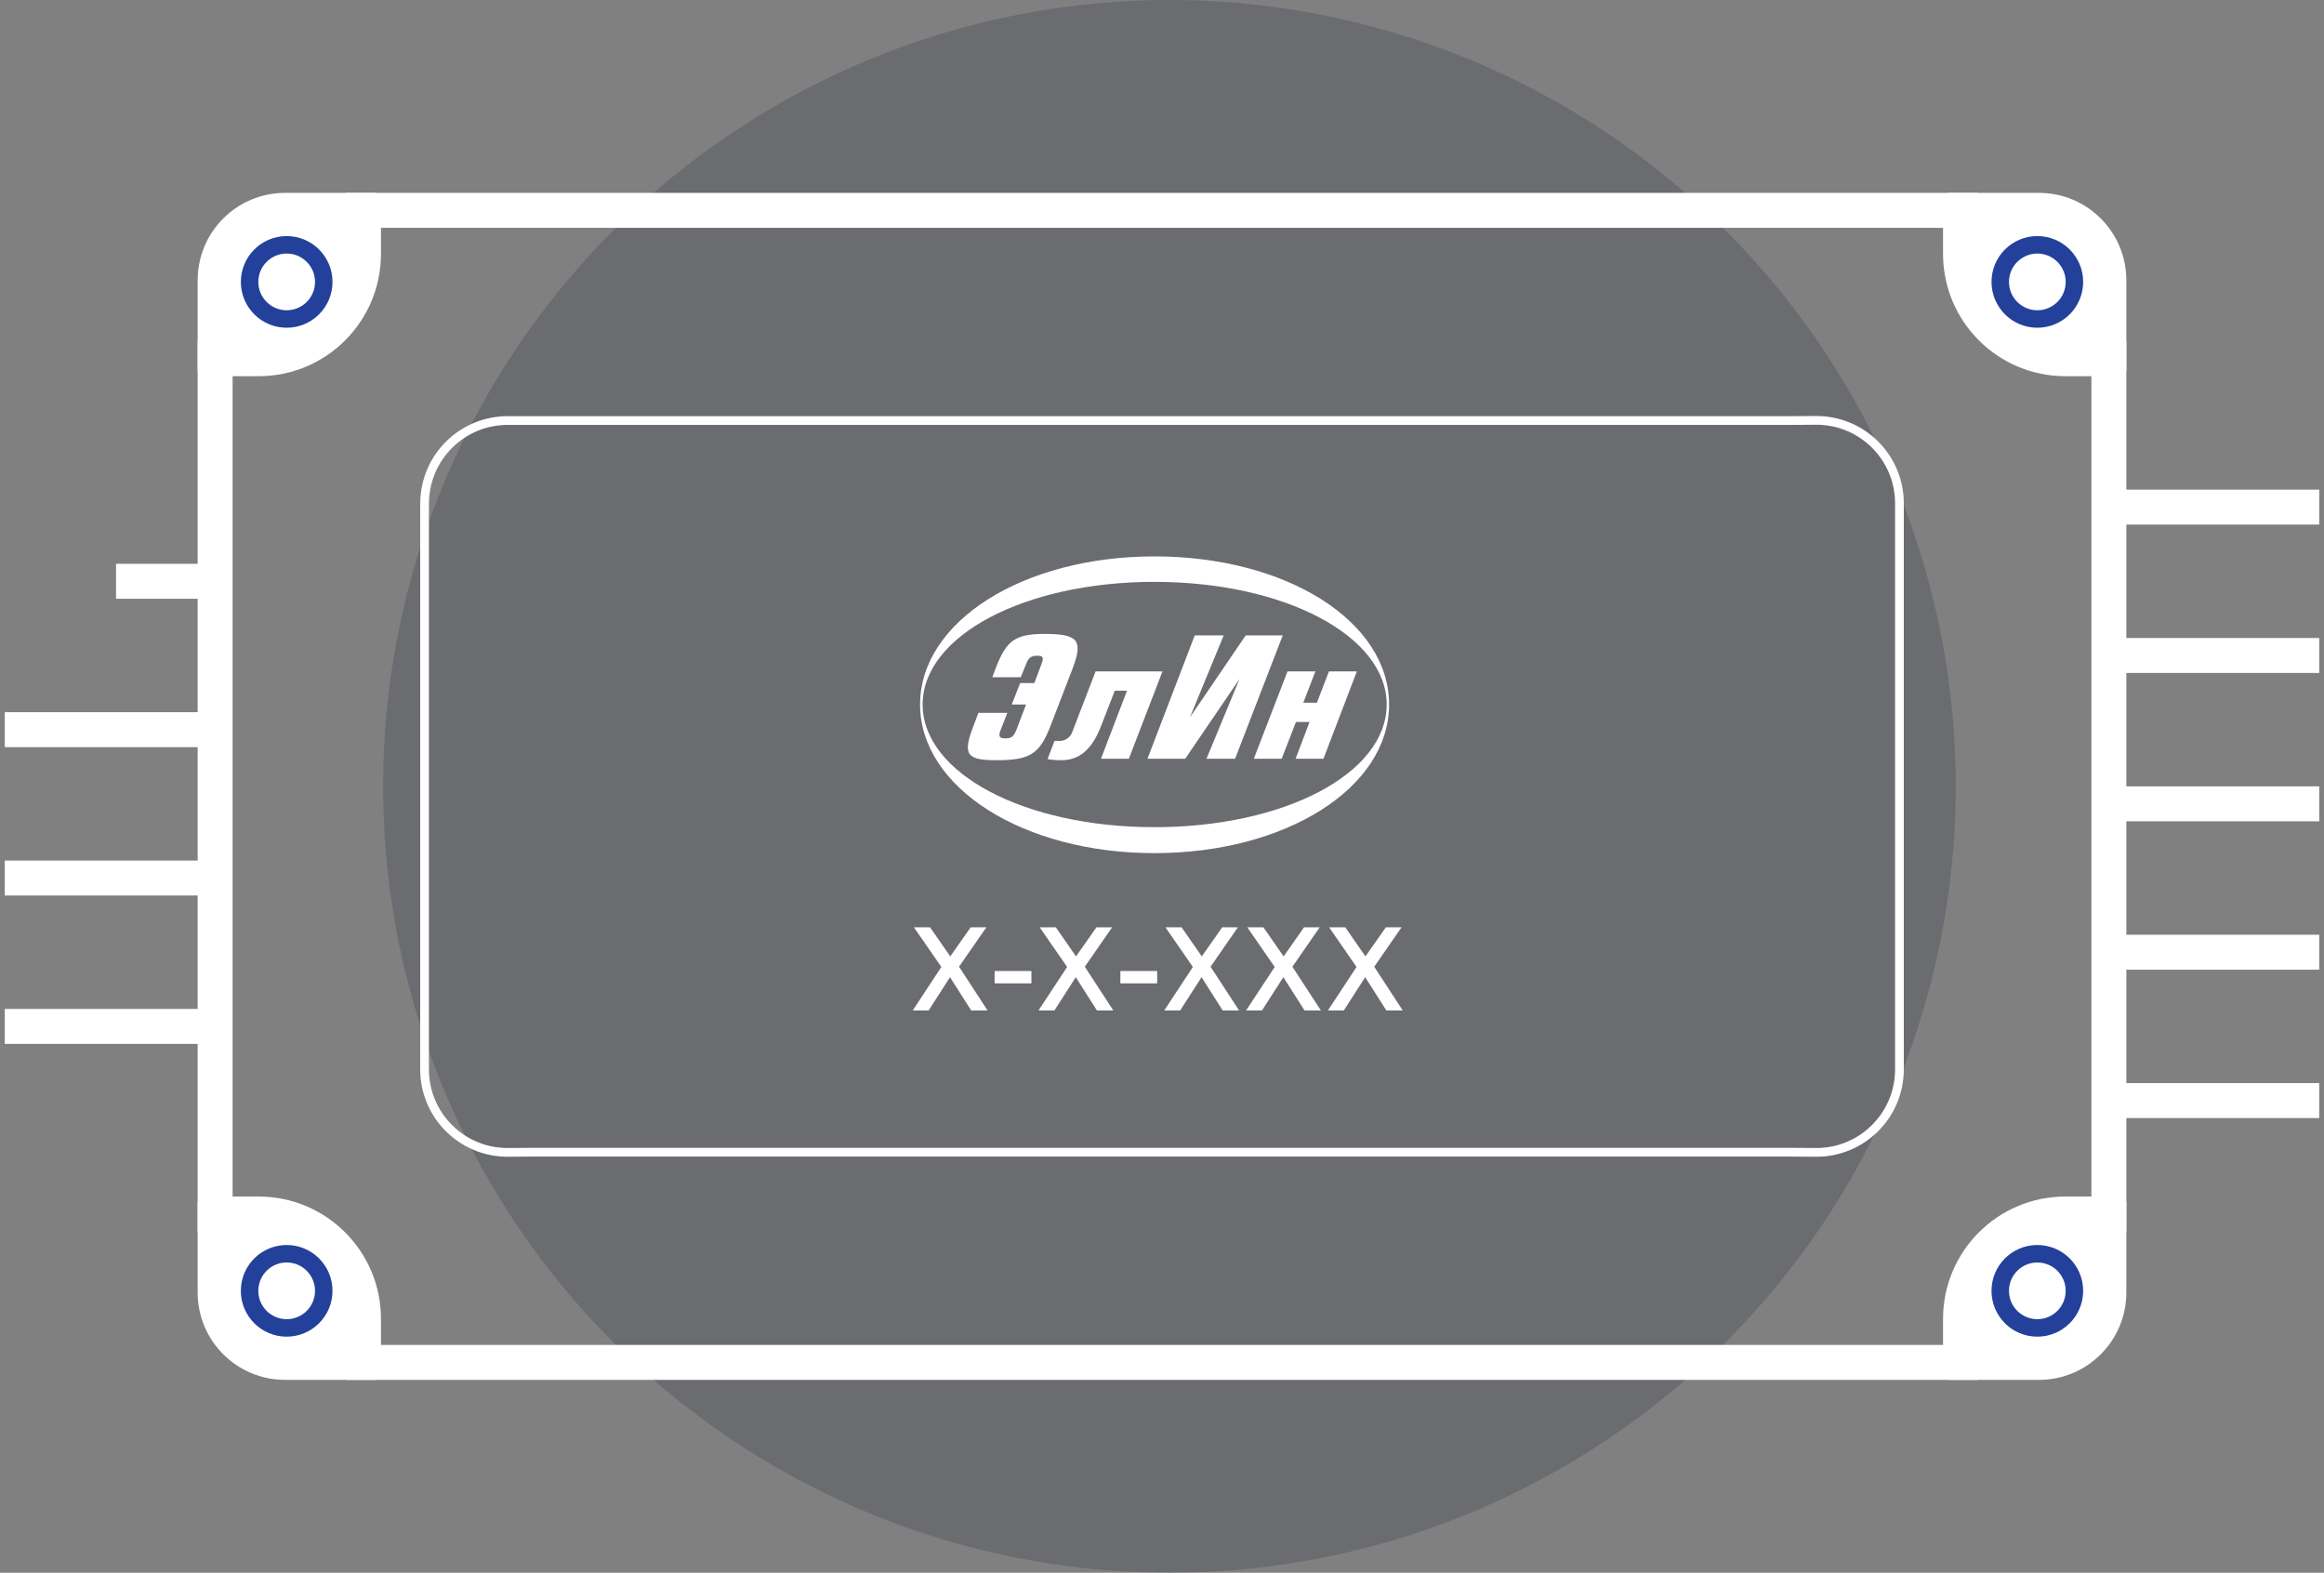<svg width="266" height="180" viewBox="0 0 266 180" fill="none" xmlns="http://www.w3.org/2000/svg">
<rect x="0" y="0" width="266" height="180" fill="#808080" stroke="none"/>
<circle opacity="0.2" cx="133.849" cy="90" r="90" fill="#1B2133"/>
<path d="M223 22.075H233.377C238.9 22.075 243.377 26.552 243.377 32.075V42.453H238C229.716 42.453 223 35.737 223 27.453V22.075Z" fill="white"/>
<path d="M223 157.924H233.377C238.9 157.924 243.377 153.447 243.377 147.924V137.546H238C229.716 137.546 223 144.262 223 152.546V157.924Z" fill="white"/>
<path d="M43 157.924H32.623C27.1 157.924 22.623 153.447 22.623 147.924V137.546H28C36.284 137.546 43 144.262 43 152.546V157.924Z" fill="white"/>
<path d="M43 22.075H32.623C27.1 22.075 22.623 26.552 22.623 32.075V42.453H28C36.284 42.453 43 35.737 43 27.453V22.075Z" fill="white"/>
<path d="M29.604 41.056C36.231 41.056 41.604 35.684 41.604 29.056V24.075H224.396V29.056C224.396 35.684 229.769 41.056 236.396 41.056H241.377V138.943H236.396C229.769 138.943 224.396 144.316 224.396 150.943V155.924H41.604V150.943C41.604 144.316 36.231 138.943 29.604 138.943H24.623V41.056H29.604Z" stroke="white" stroke-width="4"/>
<path d="M204.843 48.131L204.846 48.131L207.844 48.112C213.115 48.078 217.406 52.341 217.406 57.612V58.223V121.776V122.388C217.406 127.658 213.115 131.922 207.844 131.888L204.846 131.868H204.843L61.157 131.868L61.154 131.868L58.156 131.888C52.885 131.922 48.594 127.658 48.594 122.388L48.594 121.776V58.226L48.601 57.539C48.652 52.328 52.89 48.131 58.101 48.131H61.157L204.843 48.131Z" stroke="white"/>
<circle cx="31.962" cy="31.415" r="3.745" stroke="white"/>
<circle cx="31.962" cy="148.584" r="3.745" stroke="white"/>
<circle cx="233.189" cy="32.264" r="4.245" stroke="#23419A" stroke-width="2"/>
<circle cx="4.245" cy="4.245" r="4.245" transform="matrix(1 0 0 -1 228.943 151.98)" stroke="#23419A" stroke-width="2"/>
<circle cx="32.811" cy="147.735" r="4.245" transform="rotate(180 32.811 147.735)" stroke="#23419A" stroke-width="2"/>
<circle cx="4.245" cy="4.245" r="4.245" transform="matrix(-1 0 0 1 37.057 28.019)" stroke="#23419A" stroke-width="2"/>
<line x1="26.019" y1="83.51" x2="0.547" y2="83.51" stroke="white" stroke-width="4"/>
<line x1="26.019" y1="66.528" x2="13.283" y2="66.528" stroke="white" stroke-width="4"/>
<line x1="26.019" y1="100.49" x2="0.547" y2="100.49" stroke="white" stroke-width="4"/>
<line x1="26.019" y1="117.472" x2="0.547" y2="117.472" stroke="white" stroke-width="4"/>
<line x1="265.453" y1="75.019" x2="239.981" y2="75.019" stroke="white" stroke-width="4"/>
<line x1="265.453" y1="58.037" x2="239.981" y2="58.037" stroke="white" stroke-width="4"/>
<line x1="265.453" y1="91.999" x2="239.981" y2="91.999" stroke="white" stroke-width="4"/>
<line x1="265.453" y1="108.98" x2="239.981" y2="108.98" stroke="white" stroke-width="4"/>
<line x1="265.453" y1="125.962" x2="239.981" y2="125.962" stroke="white" stroke-width="4"/>
<path d="M107.746 110.669L104.608 106.132H106.455L108.765 109.46L111.101 106.132H112.895L109.77 110.642L113.031 115.641H111.156L108.738 111.837L106.292 115.641H104.472L107.746 110.669Z" fill="white"/>
<path d="M113.841 111.131H118.053V112.544H113.841V111.131Z" fill="white"/>
<path d="M122.14 110.669L119.002 106.132H120.85L123.159 109.46L125.496 106.132H127.289L124.164 110.642L127.425 115.641H125.55L123.132 111.837L120.687 115.641H118.866L122.14 110.669Z" fill="white"/>
<path d="M128.236 111.131H132.447V112.544H128.236V111.131Z" fill="white"/>
<path d="M136.534 110.669L133.396 106.132H135.244L137.553 109.46L139.89 106.132H141.683L138.558 110.642L141.819 115.641H139.944L137.526 111.837L135.081 115.641H133.26L136.534 110.669Z" fill="white"/>
<path d="M145.9 110.669L142.762 106.132H144.61L146.919 109.46L149.256 106.132H151.049L147.925 110.642L151.185 115.641H149.31L146.892 111.837L144.447 115.641H142.627L145.9 110.669Z" fill="white"/>
<path d="M155.267 110.669L152.129 106.132H153.976L156.285 109.46L158.622 106.132H160.415L157.291 110.642L160.551 115.641H158.676L156.258 111.837L153.813 115.641H151.993L155.267 110.669Z" fill="white"/>
<path d="M132.13 63.679C117.088 63.679 105.309 71.135 105.309 80.632C105.309 90.129 117.102 97.641 132.13 97.641C147.158 97.641 158.992 90.185 158.992 80.632C158.992 71.079 147.2 63.679 132.13 63.679ZM132.13 94.67C117.27 94.67 105.603 88.505 105.603 80.632C105.603 72.759 117.27 66.594 132.13 66.594C146.99 66.594 158.715 72.759 158.715 80.632C158.715 88.505 147.049 94.67 132.13 94.67Z" fill="white"/>
<path d="M113.576 77.508L113.953 76.508C115.171 73.343 116.136 72.551 119.578 72.551C123.426 72.551 123.986 73.301 122.769 76.508L120.25 83.048C118.991 86.339 117.857 87.005 114.037 87.005C110.641 87.005 110.133 86.38 111.435 83.048L111.98 81.59H115.297L114.541 83.506C114.247 84.298 114.373 84.506 115.087 84.506C115.8 84.506 116.01 84.298 116.346 83.506L117.438 80.632L115.8 80.632L116.766 78.174L118.389 78.174L119.187 76.05C119.48 75.259 119.438 75.05 118.725 75.05C118.011 75.05 117.717 75.259 117.424 76.05L116.836 77.508H113.576Z" fill="white"/>
<path d="M133.053 76.842L129.205 86.839H126.015L128.995 79.049H127.596L126.043 83.048C125.161 85.339 123.86 87.005 121.495 87.005C120.961 87.01 120.427 86.968 119.9 86.88L120.698 84.797H121.118C121.474 84.831 121.832 84.742 122.13 84.544C122.428 84.347 122.649 84.054 122.755 83.715L125.399 76.841L133.053 76.842Z" fill="white"/>
<path d="M140.063 72.718L136.201 82.09L142.582 72.718H146.822L141.365 86.839L138.09 86.839L141.868 77.716L135.656 86.839L131.336 86.839L136.747 72.718H140.063Z" fill="white"/>
<path d="M149.173 80.424H150.726L152.111 76.842H155.301L151.481 86.839H148.291L149.886 82.632L148.333 82.632L146.696 86.839L143.506 86.839L147.367 76.842H150.558L149.173 80.424Z" fill="white"/>
</svg>

